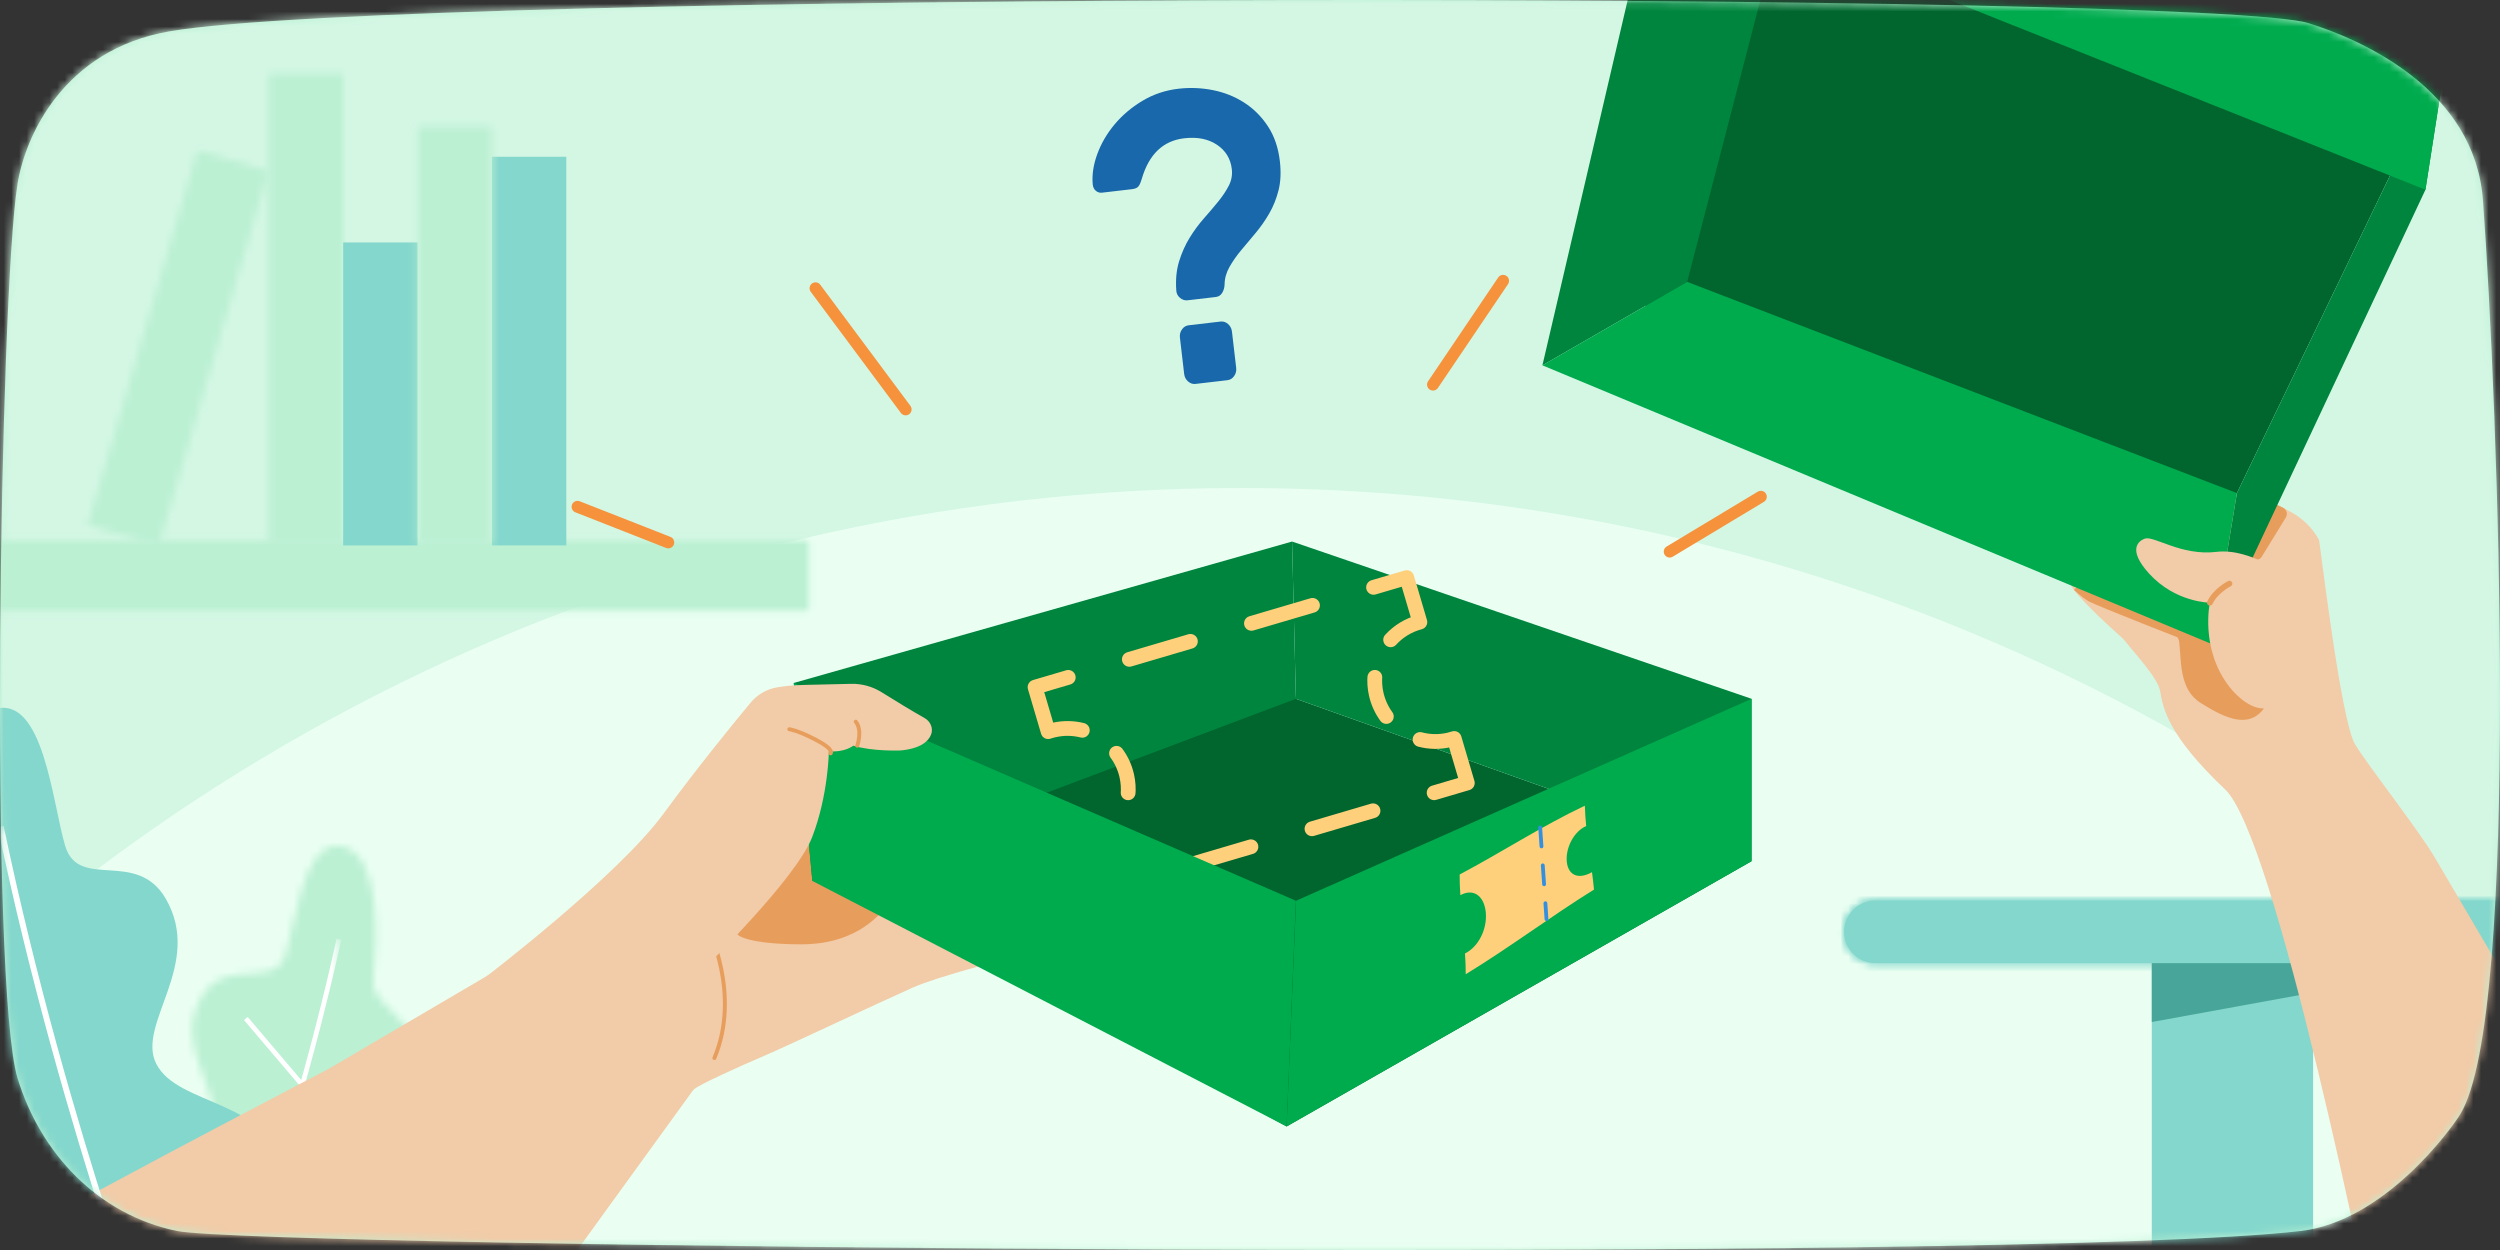 <svg width="328" height="164" viewBox="0 0 328 164" fill="none" xmlns="http://www.w3.org/2000/svg">
<rect x="0" y="0" width="328" height="164" fill="#333333" stroke="none"/>
<path d="M23.219 161.504C33.681 163.667 265.053 165.826 301.876 161.504C312.777 160.224 321.503 148.276 322.776 146.203C330.736 133.238 327.751 53.279 325.761 26.266C324.69 11.728 309.838 5.196 302.871 3.035C289.548 -1.098 53.28 -1.264 22.223 4.116C8.328 6.522 3.291 17.871 2.291 24.18C-0.042 38.885 -1.421 129.331 2.319 141.514C5.305 151.239 12.769 159.343 23.219 161.504Z" fill="#BBF0D3"/>
<mask id="mask0_5567_164411" style="mask-type:alpha" maskUnits="userSpaceOnUse" x="0" y="0" width="328" height="164">
<path fill-rule="evenodd" clip-rule="evenodd" d="M23.219 161.504C33.681 163.667 265.053 165.826 301.876 161.504C312.777 160.224 321.503 148.276 322.776 146.203C330.736 133.238 327.751 53.279 325.761 26.266C324.69 11.728 309.838 5.196 302.871 3.035C289.548 -1.098 53.28 -1.264 22.223 4.116C8.328 6.522 3.291 17.871 2.291 24.18C-0.042 38.885 -1.421 129.331 2.319 141.514C5.305 151.239 12.769 159.343 23.219 161.504Z" fill="white"/>
</mask>
<g mask="url(#mask0_5567_164411)">
<path d="M-8.874 188.614H361.126V-42.834H-8.874V188.614Z" fill="#D4F7E4"/>
<path d="M319.09 206.119V118.81C276.28 84.532 221.962 64.029 162.854 64.029C83.807 64.029 13.327 100.694 -32.517 157.942V206.119H319.09Z" fill="#EAFFF2"/>
<path d="M246.05 118.153H339.759C342.026 118.153 343.864 119.992 343.864 122.258C343.864 124.525 342.026 126.365 339.759 126.365H246.05C243.782 126.365 241.944 124.525 241.944 122.258C241.944 119.992 243.782 118.153 246.05 118.153Z" fill="#84D7CC"/>
<mask id="mask1_5567_164411" style="mask-type:alpha" maskUnits="userSpaceOnUse" x="241" y="118" width="103" height="9">
<path fill-rule="evenodd" clip-rule="evenodd" d="M246.049 118.153C243.782 118.153 241.943 119.993 241.943 122.258C241.943 124.525 243.782 126.365 246.049 126.365H339.759C342.026 126.365 343.864 124.525 343.864 122.258C343.864 119.993 342.026 118.153 339.759 118.153H246.049Z" fill="white"/>
</mask>
<g mask="url(#mask1_5567_164411)">
<path d="M-47.103 185.504H343.862V-76.81H-47.103V185.504Z" fill="#84D7CC"/>
</g>
<mask id="mask2_5567_164411" style="mask-type:alpha" maskUnits="userSpaceOnUse" x="241" y="118" width="103" height="9">
<path fill-rule="evenodd" clip-rule="evenodd" d="M246.049 118.153C243.782 118.153 241.943 119.993 241.943 122.258C241.943 124.525 243.782 126.365 246.049 126.365H339.759C341.98 126.365 343.79 124.598 343.862 122.394V122.123C343.79 119.92 341.98 118.153 339.759 118.153H246.049Z" fill="white"/>
</mask>
<g mask="url(#mask2_5567_164411)">
<path d="M233.59 134.719H352.218V109.799H233.59V134.719Z" fill="#84D7CC"/>
</g>
<mask id="mask3_5567_164411" style="mask-type:alpha" maskUnits="userSpaceOnUse" x="11" y="110" width="45" height="64">
<path fill-rule="evenodd" clip-rule="evenodd" d="M37.455 125.211C35.99 129.865 29.687 125.479 26.513 130.653C22.341 137.453 29.746 143.584 27.542 147.687C25.151 152.137 15.281 151.195 12.272 159.462C10.746 163.654 10.686 168.301 12.568 173.175H47.026C48.124 171.485 48.973 169.668 49.473 167.736C51.979 158.047 43.434 157.218 45.194 153.828C47.468 149.448 55.035 147.684 55.529 141.401C56.111 134.01 48.607 132.277 48.981 128.607C49.508 123.434 50.027 112.467 45.146 111.107C44.817 111.015 44.503 110.971 44.206 110.971C39.691 110.971 38.766 121.04 37.455 125.211Z" fill="white"/>
</mask>
<g mask="url(#mask3_5567_164411)">
<path d="M73.974 115.999L28.523 99.456L0.076 177.614L45.527 194.157L73.974 115.999Z" fill="#BBF0D3"/>
</g>
<mask id="mask4_5567_164411" style="mask-type:alpha" maskUnits="userSpaceOnUse" x="26" y="123" width="19" height="51">
<path fill-rule="evenodd" clip-rule="evenodd" d="M26.53 123.217H44.474V173.175H26.53V123.217Z" fill="white"/>
</mask>
<g mask="url(#mask4_5567_164411)">
<path d="M26.53 181.508C26.53 181.508 37.429 155.023 44.474 123.217" stroke="white" stroke-width="0.63"/>
</g>
<path d="M39.663 142.354L32.251 133.624" stroke="white" stroke-width="0.63"/>
<path d="M282.313 185.504H303.482V126.365H282.313V185.504Z" fill="#84D7CC"/>
<path d="M303.482 130.227L282.313 134.09V126.364H303.482V130.227Z" fill="#47A699"/>
<mask id="mask5_5567_164411" style="mask-type:alpha" maskUnits="userSpaceOnUse" x="-9" y="70" width="116" height="11">
<path fill-rule="evenodd" clip-rule="evenodd" d="M-8.936 70.874H106.134V80.154H-8.936V70.874Z" fill="white"/>
</mask>
<g mask="url(#mask5_5567_164411)">
<path d="M-18.216 89.434H132.117V61.594H-18.216V89.434Z" fill="#BBF0D3"/>
</g>
<mask id="mask6_5567_164411" style="mask-type:alpha" maskUnits="userSpaceOnUse" x="35" y="9" width="11" height="63">
<path fill-rule="evenodd" clip-rule="evenodd" d="M35.266 9.629H45.024V71.559H35.266V9.629Z" fill="white"/>
</mask>
<g mask="url(#mask6_5567_164411)">
<path d="M25.985 80.839H54.304V0.349H25.985V80.839Z" fill="#BBF0D3"/>
</g>
<path d="M45.024 71.559H54.785V31.811H45.024V71.559Z" fill="#84D7CC"/>
<path d="M64.542 71.558H74.302V20.566H64.542V71.558Z" fill="#84D7CC"/>
<mask id="mask7_5567_164411" style="mask-type:alpha" maskUnits="userSpaceOnUse" x="54" y="16" width="11" height="56">
<path fill-rule="evenodd" clip-rule="evenodd" d="M54.784 16.546H64.543V71.559H54.784V16.546Z" fill="white"/>
</mask>
<g mask="url(#mask7_5567_164411)">
<path d="M45.504 80.838H73.823V7.266H45.504V80.838Z" fill="#BBF0D3"/>
</g>
<mask id="mask8_5567_164411" style="mask-type:alpha" maskUnits="userSpaceOnUse" x="11" y="19" width="25" height="53">
<path fill-rule="evenodd" clip-rule="evenodd" d="M11.479 68.904L20.845 71.65L35.266 22.449L25.901 19.704L11.479 68.904Z" fill="white"/>
</mask>
<g mask="url(#mask8_5567_164411)">
<path d="M1.374 10.933L43.708 9.934L45.372 80.42L3.038 81.42L1.374 10.933Z" fill="#BBF0D3"/>
</g>
<path d="M12.705 186.053C4.9 181.785 -3.625 174.505 -5.937 165.071C-8.959 152.747 1.342 151.692 -0.78 147.379C-3.519 141.808 -12.642 139.564 -13.238 131.571C-13.938 122.169 -4.893 119.964 -5.344 115.295C-5.979 108.715 -6.605 94.763 -0.721 93.034C5.71 91.143 6.864 105.32 8.55 110.974C10.314 116.896 17.912 111.316 21.739 117.898C26.767 126.549 17.841 134.347 20.498 139.567C23.38 145.228 35.277 144.029 38.904 154.547C41.245 161.335 40.724 169.062 36.153 177.13C29.209 180.115 20.352 182.969 12.705 186.053Z" fill="#84D7CC"/>
<path d="M168.803 87.007L107.723 112.466L108.761 115.063L168.803 147.792L229.806 112.984L170.023 91.683L168.803 87.007Z" fill="#00662E"/>
<path d="M90.789 143.234C90.873 143.117 90.965 143.011 91.069 142.911C91.695 142.314 96.813 140 100.449 138.441C103.633 137.076 114.995 131.687 119.67 129.61C123.285 128.002 131.161 126.157 131.76 125.731C131.82 125.688 131.884 125.62 131.951 125.532C133.011 124.136 132.119 122.104 130.392 121.812L127.183 121.271C126.883 121.221 126.597 121.114 126.337 120.956L108.896 110.32C108.116 109.845 107.133 109.856 106.364 110.35L94.7 117.839C94.649 117.872 94.596 117.903 94.542 117.932L79.24 126.172C79.066 126.266 78.88 126.338 78.688 126.386L70.849 128.349C70.41 128.459 69.948 128.442 69.518 128.299L66.669 127.353C66.016 127.136 65.302 127.212 64.709 127.56L43.188 140.191C42.322 140.7 1.19 162.011 1.372 162.999L50.57 188.587C50.737 189.487 51.404 190.212 52.287 190.453L54.286 191C55.245 191.261 56.266 190.902 56.848 190.098L90.789 143.234Z" fill="#F2CBA8"/>
<path d="M106.683 108.829L96.739 122.299C96.27 122.683 98.214 123.895 105.125 123.895C112.918 123.895 115.742 119.414 116.555 118.7L113.437 115.063L106.683 108.829Z" fill="#E79E5C"/>
<path d="M92.908 121.814C92.908 121.814 97.247 130.448 93.73 138.811" stroke="#E79E5C" stroke-width="0.519" stroke-linecap="round" stroke-linejoin="round"/>
<path d="M170.024 91.683L106.58 115.581L104.141 89.605L169.519 71.05L170.024 91.683Z" fill="#00853E"/>
<path d="M229.806 112.984L170.023 91.683L169.519 71.05L229.806 91.683V112.984Z" fill="#00853E"/>
<path d="M75.772 66.49L87.679 71.166" stroke="#F6923B" stroke-width="1.559" stroke-linecap="round" stroke-linejoin="round"/>
<path d="M106.996 37.822L118.821 53.714" stroke="#F6923B" stroke-width="1.559" stroke-linecap="round" stroke-linejoin="round"/>
<path d="M197.207 36.842L188.008 50.463" stroke="#F6923B" stroke-width="1.559" stroke-linecap="round" stroke-linejoin="round"/>
<path fill-rule="evenodd" clip-rule="evenodd" d="M159.144 11.827C157.642 11.527 156.128 11.465 154.6 11.643C152.877 11.845 151.301 12.377 149.869 13.239C148.438 14.102 147.224 15.132 146.227 16.328C145.23 17.524 144.474 18.82 143.963 20.216C143.45 21.613 143.251 22.945 143.367 24.212C143.409 24.574 143.548 24.85 143.785 25.042C144.021 25.234 144.286 25.313 144.578 25.279L148.528 24.818C148.95 24.769 149.239 24.634 149.395 24.414C149.55 24.196 149.686 23.878 149.803 23.461C150.743 20.239 152.596 18.467 155.359 18.144C157.082 17.943 158.515 18.225 159.659 18.988C160.802 19.751 161.454 20.819 161.614 22.191C161.703 22.95 161.572 23.671 161.224 24.351C160.875 25.033 160.413 25.728 159.836 26.436C159.26 27.144 158.63 27.885 157.946 28.661C157.262 29.436 156.637 30.287 156.07 31.213C155.502 32.14 155.045 33.164 154.699 34.284C154.352 35.404 154.228 36.673 154.327 38.089C154.341 38.49 154.503 38.819 154.813 39.076C155.123 39.333 155.457 39.44 155.814 39.398L159.52 38.965C159.878 38.924 160.153 38.745 160.347 38.429C160.541 38.114 160.647 37.754 160.665 37.348C160.671 36.543 160.885 35.768 161.308 35.022C161.732 34.278 162.24 33.55 162.833 32.84C163.425 32.131 164.053 31.379 164.72 30.588C165.385 29.796 165.985 28.939 166.52 28.016C167.055 27.094 167.462 26.076 167.745 24.963C168.026 23.85 168.084 22.571 167.915 21.126C167.708 19.358 167.184 17.835 166.343 16.56C165.503 15.285 164.468 14.253 163.239 13.463C162.011 12.673 160.644 12.127 159.144 11.827ZM161.12 42.512C160.826 42.254 160.501 42.145 160.144 42.187L155.95 42.677C155.593 42.718 155.3 42.9 155.075 43.218C154.848 43.538 154.759 43.896 154.805 44.293L155.362 49.061C155.408 49.459 155.578 49.786 155.872 50.045C156.165 50.303 156.491 50.412 156.848 50.37L161.042 49.88C161.4 49.838 161.691 49.659 161.917 49.339C162.144 49.02 162.234 48.661 162.188 48.264L161.631 43.496C161.584 43.099 161.414 42.772 161.12 42.512Z" fill="#1868AB"/>
<path d="M229.806 112.984L168.803 147.792L170.045 118.176L229.806 91.683V112.984Z" fill="#00AB4E"/>
<path d="M249.783 -15.812L224.143 -12.619L219.347 -1.135L214.663 31.153L215.888 40.133L240.356 51.602L280.939 66.694L293.484 64.695L315.984 18.023L249.783 -15.812Z" fill="#00662E"/>
<path d="M202.364 47.931L217.41 -16.52L235.004 -15.566L221.355 36.981L202.364 47.931Z" fill="#00853E"/>
<path d="M332.22 134.284C332.135 134.089 332.04 133.901 331.931 133.717C330.557 131.391 320.841 114.929 319.545 112.677C317.478 109.085 310.853 100.707 308.982 97.653C307.11 94.598 304.364 71.041 304.251 70.831C303.408 69.267 302.098 68.009 300.539 67.157C298.402 65.99 294.932 64.33 293.683 65.086L291.221 68.761C290.429 69.24 289.521 69.496 288.595 69.5L277.261 69.553C277.109 69.554 276.958 69.562 276.806 69.576L275.914 69.659C272.709 69.961 270.468 73.142 271.478 76.199C271.621 76.631 271.823 77.036 272.101 77.393C273.715 79.472 277.152 82.558 278.264 83.54C278.508 83.755 278.727 83.989 278.925 84.247C279.989 85.629 283.105 88.927 283.404 90.655C283.785 92.856 284.372 96.416 291.931 103.568C298.525 109.807 310.523 168.634 313.481 183.566C313.892 185.638 315.532 187.242 317.613 187.61L322.64 188.498C324.242 188.781 325.882 188.287 327.061 187.167L335.196 179.434C336.169 178.509 336.74 177.239 336.786 175.898L337.735 148.263C337.761 147.504 337.618 146.749 337.316 146.051L332.22 134.284Z" fill="#F2CBA8"/>
<path d="M278.347 77.05C278.347 77.05 285.656 82.161 285.906 84.203C286.206 86.646 285.865 90.466 288.743 92.237C291.642 94.021 296.169 96.771 298.047 90.803C299.924 84.837 295.762 82.058 295.762 82.058L285.424 79.067L278.347 77.05Z" fill="#E79E5C"/>
<path d="M298.333 66.023L299.538 66.619C300.011 66.853 300.18 67.442 299.904 67.89L296.751 73.026C296.545 73.363 296.142 73.524 295.761 73.424C295.258 73.293 294.973 72.761 295.139 72.269L297.089 66.538C297.263 66.025 297.848 65.783 298.333 66.023Z" fill="#E79E5C"/>
<path d="M320.864 7.901L293.484 64.695L290.21 84.512L318.22 24.891L320.864 7.901Z" fill="#00853E"/>
<path d="M272.102 77.393C272.102 77.393 273.061 78.312 274.002 78.873C274.944 79.433 287.363 84.275 287.363 84.275L287.018 82.284L272.68 76.811L272.102 77.393Z" fill="#E79E5C"/>
<path d="M290.21 84.512L202.364 47.931L221.355 36.981L293.484 64.696L290.21 84.512Z" fill="#00AB4E"/>
<path d="M290.279 84.57L295.414 73.642L292.247 72.662L290.279 84.57Z" fill="#00853E"/>
<path d="M303.471 79.089C303.196 78.306 302.712 77.617 302.069 77.092C300.432 75.756 295.353 71.856 290.772 72.408C286.192 72.96 282.585 70.252 281.405 70.667C280.658 70.93 279.02 72.013 281.957 75.248C285.424 79.067 289.935 79.07 289.935 79.07C289.935 79.07 288.613 85.107 292.496 90.106C293.502 91.401 295.583 93.331 297.54 92.882C301.057 92.075 302.577 85.225 303.561 81.822C303.82 80.926 303.781 79.969 303.471 79.089Z" fill="#F2CBA8"/>
<path d="M292.504 76.573C292.504 76.573 290.698 77.475 289.935 79.07" stroke="#E79E5C" stroke-width="0.762" stroke-linecap="round" stroke-linejoin="round"/>
<path d="M318.219 24.891L215.693 -15.988L237.462 -24.037L320.864 7.902L318.219 24.891Z" fill="#00AB4E"/>
<path d="M231.024 65.174L219.063 72.371" stroke="#F6923B" stroke-width="1.559" stroke-linecap="round" stroke-linejoin="round"/>
<path d="M182.453 83.941C183.45 82.849 184.762 82.023 186.288 81.618L184.566 75.776L180.21 77.06" stroke="#FFD07B" stroke-width="1.938" stroke-linecap="round" stroke-linejoin="round"/>
<path d="M172.199 79.423L144.16 87.69" stroke="#FFD07B" stroke-width="1.938" stroke-linecap="round" stroke-linejoin="round" stroke-dasharray="8.35 8.35"/>
<path d="M140.155 88.872L135.799 90.156L137.52 95.993C137.768 95.91 138.021 95.837 138.281 95.777C139.551 95.487 140.818 95.517 142 95.815" stroke="#FFD07B" stroke-width="1.938" stroke-linecap="round" stroke-linejoin="round"/>
<path d="M146.488 98.833C147.113 99.684 147.578 100.674 147.828 101.769C148.22 103.482 148.028 105.191 147.382 106.689" stroke="#FFD07B" stroke-width="1.938" stroke-linecap="round" stroke-linejoin="round" stroke-dasharray="5.51 5.51"/>
<path d="M145.883 108.982C144.874 110.062 143.555 110.874 142.022 111.264L143.746 117.107L148.101 115.822" stroke="#FFD07B" stroke-width="1.938" stroke-linecap="round" stroke-linejoin="round"/>
<path d="M156.113 113.46L184.152 105.191" stroke="#FFD07B" stroke-width="1.938" stroke-linecap="round" stroke-linejoin="round" stroke-dasharray="8.35 8.35"/>
<path d="M188.157 104.011L192.513 102.726L190.792 96.889C190.57 96.961 190.345 97.028 190.112 97.081C188.813 97.378 187.516 97.34 186.312 97.022" stroke="#FFD07B" stroke-width="1.938" stroke-linecap="round" stroke-linejoin="round"/>
<path d="M181.888 94.003C181.271 93.157 180.813 92.175 180.564 91.09C180.177 89.397 180.361 87.708 180.989 86.223" stroke="#FFD07B" stroke-width="1.938" stroke-linecap="round" stroke-linejoin="round" stroke-dasharray="5.46 5.46"/>
<path d="M168.802 147.792L106.58 115.581L104.14 89.605L170.023 118.179L168.802 147.792Z" fill="#00AB4E"/>
<path d="M63.423 128.417C63.423 128.417 80.966 115.054 87.026 106.792C91.544 100.631 96.322 94.787 98.459 92.213C99.337 91.155 100.551 90.428 101.905 90.189C102.793 90.031 103.962 89.898 105.453 89.863L111.66 89.719C113.067 89.686 114.451 90.065 115.646 90.808C117.273 91.82 119.654 93.281 121.321 94.219C122.085 94.648 122.478 95.574 122.153 96.388C121.803 97.266 120.794 98.208 118.157 98.462C118.157 98.462 114.486 98.612 111.954 97.833C111.954 97.833 110.816 98.762 108.748 98.552C108.748 98.552 108.689 104.29 106.561 109.818C104.434 115.346 92.269 127.166 92.269 127.166L84.457 132.118L73.655 130.5L63.423 128.417Z" fill="#F2CBA8"/>
<path d="M108.981 98.837C108.981 98.837 109.55 98.373 107.071 97.076C104.591 95.781 103.558 95.676 103.558 95.676" stroke="#E79E5C" stroke-width="0.519" stroke-linecap="round" stroke-linejoin="round"/>
<path d="M112.474 97.833C112.474 97.833 113.2 95.818 112.272 94.679" stroke="#E79E5C" stroke-width="0.519" stroke-linecap="round" stroke-linejoin="round"/>
<path d="M205.549 112.841C205.475 111.071 206.562 109.043 208.105 108.38C208.013 107.371 207.975 106.844 207.93 105.705C202.276 108.388 197.03 111.806 191.507 114.735C191.505 115.761 191.53 116.313 191.6 117.447C191.697 117.394 191.796 117.345 191.895 117.303C193.53 116.606 194.802 117.735 194.947 119.849C195.09 121.932 193.989 124.214 192.207 125.096C192.278 126.233 192.304 126.788 192.303 127.819C198.063 124.307 203.405 120.272 209.132 116.712C209.043 115.771 208.986 115.322 208.868 114.426C208.775 114.479 208.682 114.53 208.587 114.576C206.842 115.423 205.623 114.649 205.549 112.841Z" fill="#FFD07B"/>
<path d="M202.071 108.566L202.9 120.595" stroke="#3390E0" stroke-width="0.5" stroke-linecap="round" stroke-linejoin="round" stroke-dasharray="2.49"/>
<mask id="mask9_5567_164411" style="mask-type:alpha" maskUnits="userSpaceOnUse" x="0" y="108" width="22" height="64">
<path fill-rule="evenodd" clip-rule="evenodd" d="M0.089 108.438H21.718V171.992H0.089V108.438Z" fill="white"/>
</mask>
<g mask="url(#mask9_5567_164411)">
<path d="M21.718 182.591C21.718 182.591 8.58 148.899 0.089 108.438" stroke="white" stroke-width="0.781"/>
</g>
<mask id="mask10_5567_164411" style="mask-type:alpha" maskUnits="userSpaceOnUse" x="2" y="163" width="16" height="9">
<path fill-rule="evenodd" clip-rule="evenodd" d="M2.37 163.456H17.943V171.992H2.37V163.456Z" fill="white"/>
</mask>
<g mask="url(#mask10_5567_164411)">
<path d="M17.943 172.208C17.943 172.208 8.975 169.407 2.37 163.456" stroke="white" stroke-width="0.781"/>
</g>
</g>
</svg>
